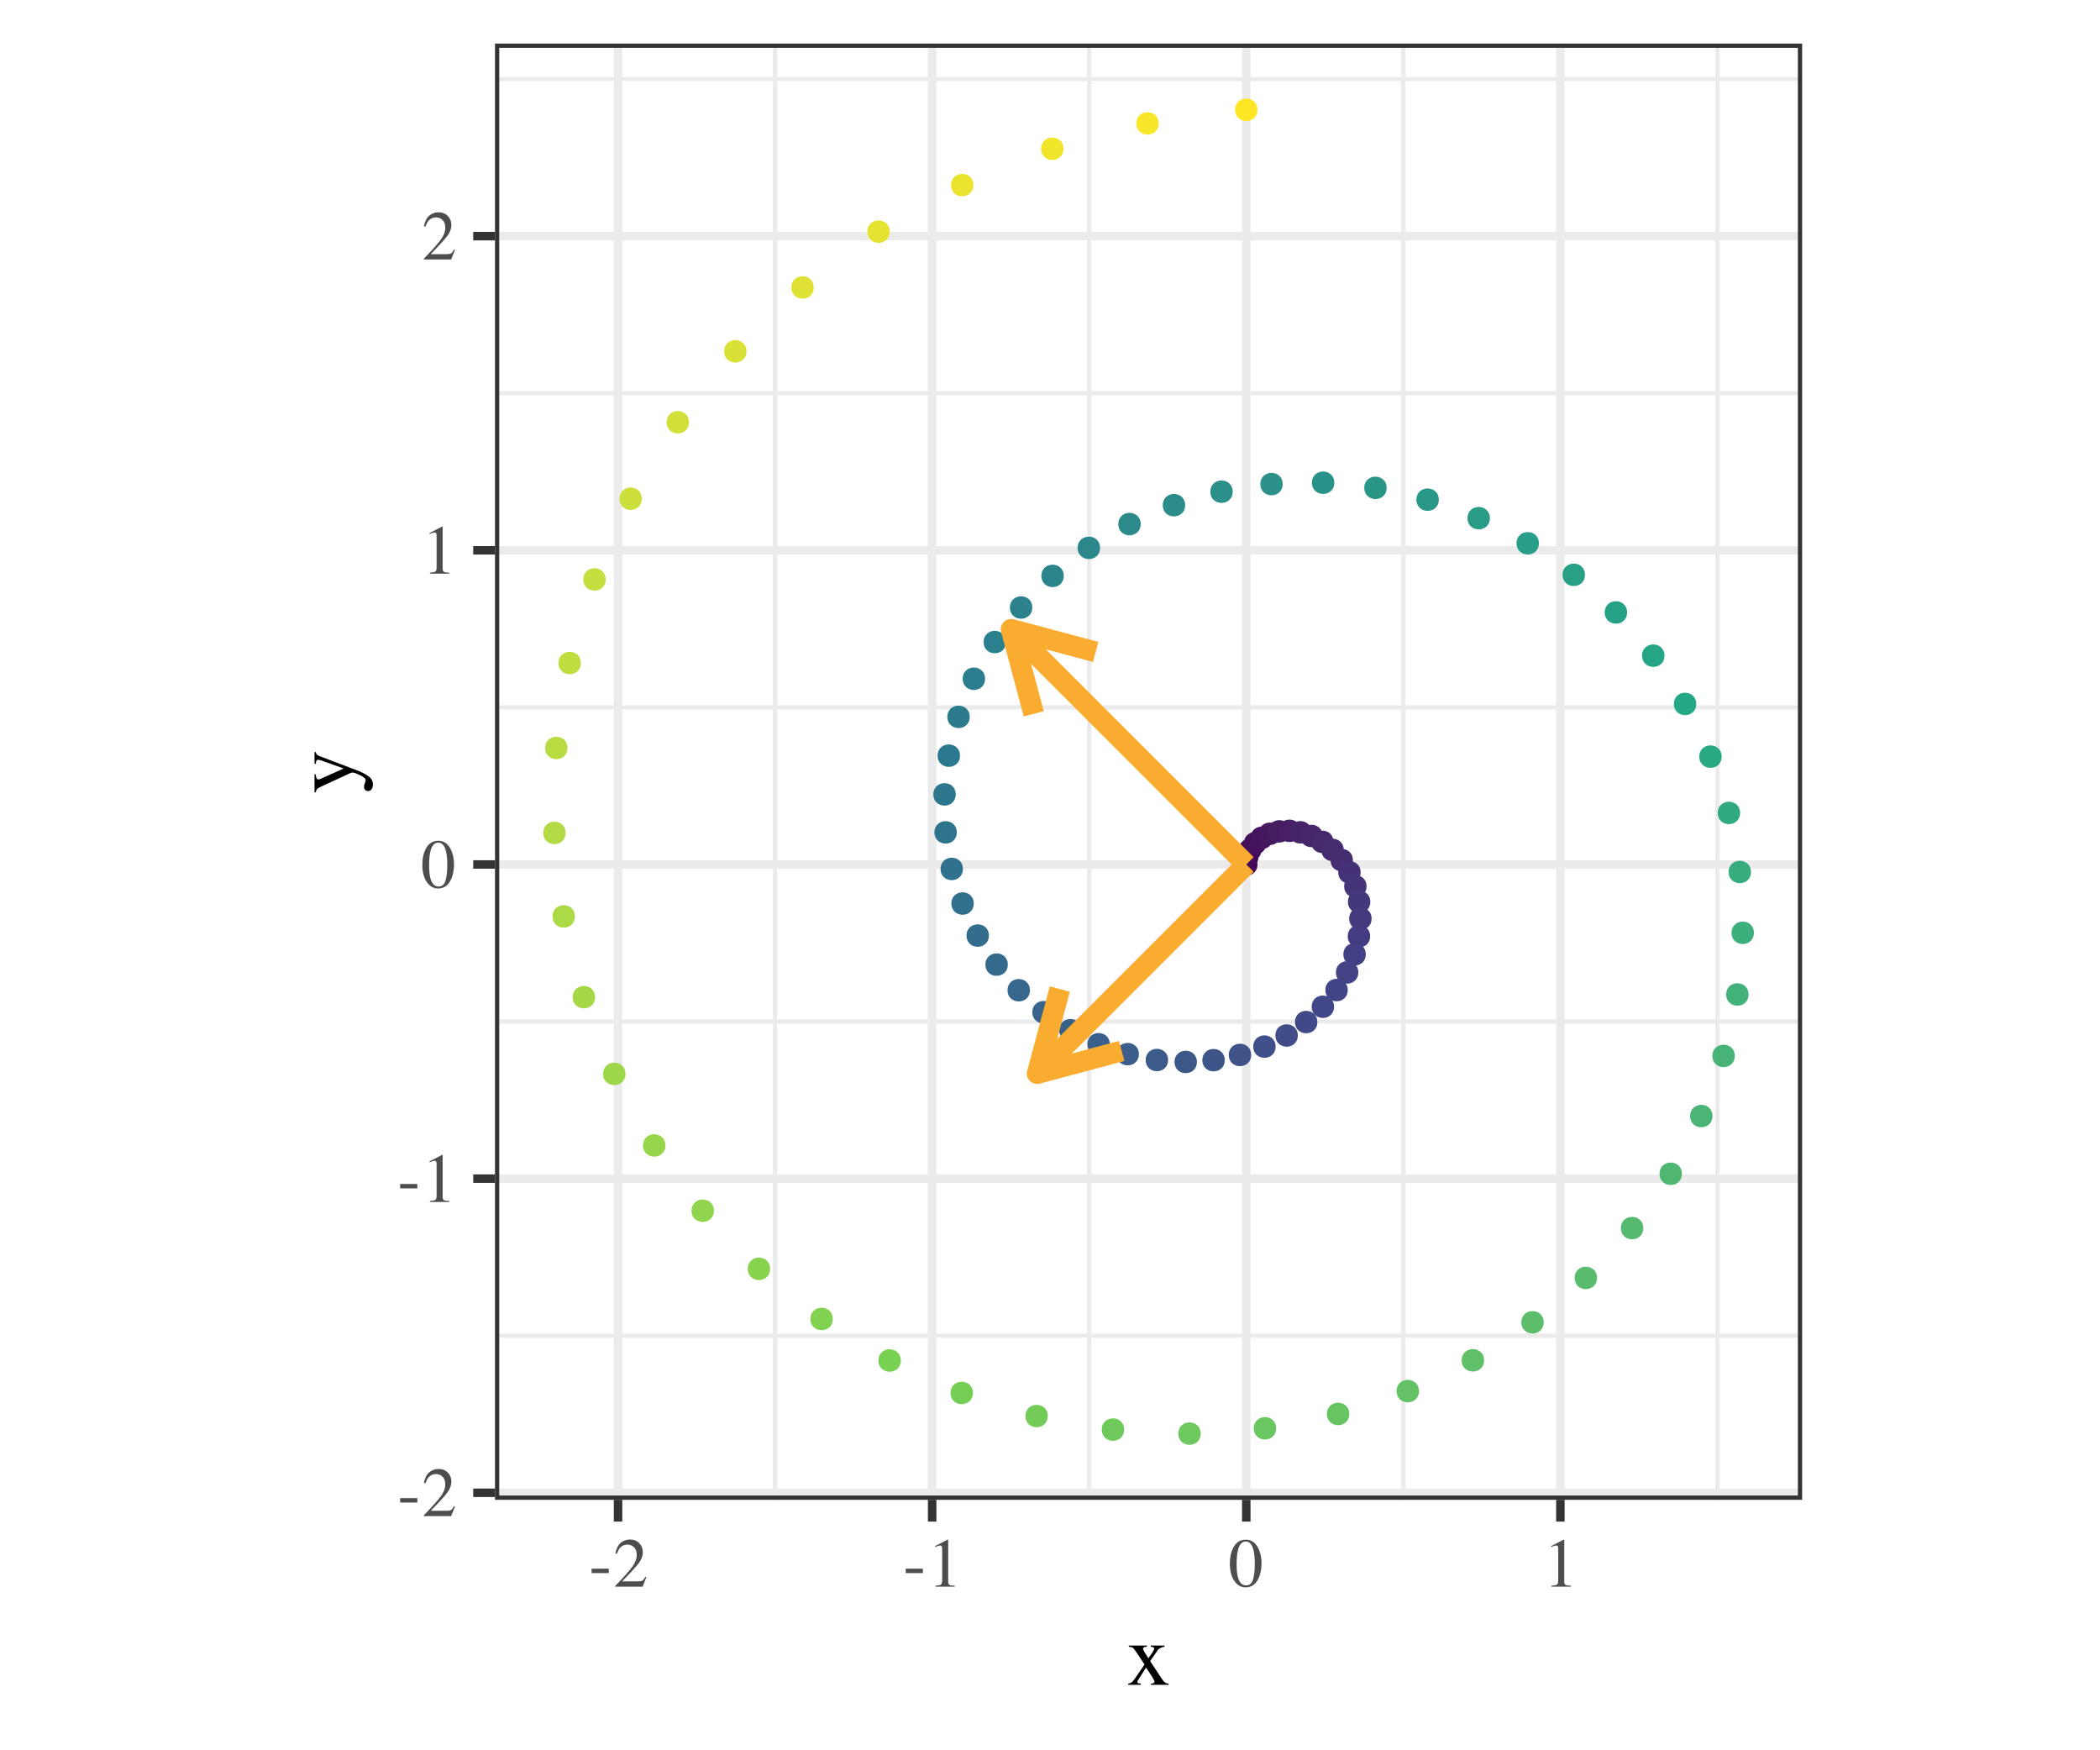 <?xml version="1.0" encoding="UTF-8"?>
<svg xmlns="http://www.w3.org/2000/svg" xmlns:xlink="http://www.w3.org/1999/xlink" width="432pt" height="360pt" viewBox="0 0 432 360" version="1.1">
<defs>
<g>
<symbol overflow="visible" id="glyph0-0">
<path style="stroke:none;" d="M 0.234 0 L 0.234 -9.531 L 10.062 -9.531 L 10.062 0 Z M 8.766 -1.297 L 8.766 -8.234 L 1.531 -8.234 L 1.531 -1.297 Z M 8.766 -1.297 "/>
</symbol>
<symbol overflow="visible" id="glyph0-1">
<path style="stroke:none;" d="M 0.562 -3.703 L 4.094 -3.703 L 4.094 -2.797 L 0.562 -2.797 Z M 0.562 -3.703 "/>
</symbol>
<symbol overflow="visible" id="glyph0-2">
<path style="stroke:none;" d="M 0.422 -0.156 C 2.141 -1.938 3.305 -3.242 3.922 -4.078 C 4.535 -4.922 4.844 -5.738 4.844 -6.531 C 4.844 -7.219 4.656 -7.742 4.281 -8.109 C 3.906 -8.473 3.457 -8.656 2.938 -8.656 C 2.301 -8.656 1.781 -8.422 1.375 -7.953 C 1.156 -7.691 0.945 -7.297 0.75 -6.766 L 0.438 -6.828 C 0.676 -7.91 1.07 -8.66 1.625 -9.078 C 2.188 -9.492 2.789 -9.703 3.438 -9.703 C 4.227 -9.703 4.867 -9.453 5.359 -8.953 C 5.848 -8.453 6.094 -7.844 6.094 -7.125 C 6.094 -6.352 5.828 -5.609 5.297 -4.891 C 4.773 -4.18 3.625 -2.914 1.844 -1.094 L 5.078 -1.094 C 5.523 -1.094 5.836 -1.145 6.016 -1.25 C 6.203 -1.363 6.41 -1.629 6.641 -2.047 L 6.828 -1.969 L 6.047 0 L 0.422 0 Z M 0.422 -0.156 "/>
</symbol>
<symbol overflow="visible" id="glyph0-3">
<path style="stroke:none;" d="M 4.266 -9.672 C 4.285 -9.641 4.297 -9.617 4.297 -9.609 C 4.297 -9.598 4.297 -9.57 4.297 -9.531 L 4.297 -1.062 C 4.297 -0.695 4.391 -0.461 4.578 -0.359 C 4.773 -0.266 5.133 -0.211 5.656 -0.203 L 5.656 0 L 1.688 0 L 1.688 -0.219 C 2.258 -0.238 2.629 -0.312 2.797 -0.438 C 2.973 -0.57 3.062 -0.848 3.062 -1.266 L 3.062 -7.781 C 3.062 -8.008 3.031 -8.18 2.969 -8.297 C 2.914 -8.41 2.797 -8.469 2.609 -8.469 C 2.492 -8.469 2.336 -8.43 2.141 -8.359 C 1.941 -8.297 1.758 -8.227 1.594 -8.156 L 1.594 -8.344 L 4.172 -9.672 Z M 4.266 -9.672 "/>
</symbol>
<symbol overflow="visible" id="glyph0-4">
<path style="stroke:none;" d="M 3.453 -0.266 C 4.141 -0.266 4.609 -0.641 4.859 -1.391 C 5.117 -2.148 5.25 -3.242 5.25 -4.672 C 5.25 -5.805 5.172 -6.719 5.016 -7.406 C 4.734 -8.664 4.191 -9.297 3.391 -9.297 C 2.586 -9.297 2.039 -8.645 1.75 -7.344 C 1.594 -6.645 1.516 -5.727 1.516 -4.594 C 1.516 -3.531 1.598 -2.68 1.766 -2.047 C 2.055 -0.859 2.617 -0.266 3.453 -0.266 Z M 3.422 -9.672 C 4.504 -9.672 5.344 -9.109 5.938 -7.984 C 6.406 -7.066 6.641 -6.016 6.641 -4.828 C 6.641 -3.898 6.5 -3.02 6.219 -2.188 C 5.664 -0.633 4.711 0.141 3.359 0.141 C 2.441 0.141 1.68 -0.281 1.078 -1.125 C 0.441 -2.02 0.125 -3.238 0.125 -4.781 C 0.125 -5.988 0.336 -7.031 0.766 -7.906 C 1.336 -9.082 2.223 -9.672 3.422 -9.672 Z M 3.422 -9.672 "/>
</symbol>
<symbol overflow="visible" id="glyph1-0">
<path style="stroke:none;" d="M 0.297 0 L 0.297 -11.906 L 12.578 -11.906 L 12.578 0 Z M 10.953 -1.625 L 10.953 -10.297 L 1.906 -10.297 L 1.906 -1.625 Z M 10.953 -1.625 "/>
</symbol>
<symbol overflow="visible" id="glyph1-1">
<path style="stroke:none;" d="M 4.172 -8.078 L 4.172 -7.828 C 3.941 -7.828 3.75 -7.797 3.594 -7.734 C 3.438 -7.68 3.359 -7.566 3.359 -7.391 C 3.359 -7.273 3.516 -6.961 3.828 -6.453 C 3.992 -6.18 4.203 -5.848 4.453 -5.453 C 4.797 -5.93 5.055 -6.305 5.234 -6.578 C 5.516 -7.004 5.656 -7.285 5.656 -7.422 C 5.656 -7.566 5.594 -7.664 5.469 -7.719 C 5.352 -7.781 5.18 -7.816 4.953 -7.828 L 4.953 -8.078 L 7.781 -8.078 L 7.781 -7.828 C 7.488 -7.805 7.211 -7.727 6.953 -7.594 C 6.691 -7.457 6.484 -7.273 6.328 -7.047 L 4.828 -4.875 L 7.141 -1.359 C 7.441 -0.898 7.695 -0.602 7.906 -0.469 C 8.113 -0.332 8.352 -0.258 8.625 -0.25 L 8.625 0 L 5 0 L 5 -0.25 L 5.25 -0.266 C 5.383 -0.273 5.492 -0.316 5.578 -0.391 C 5.672 -0.461 5.719 -0.551 5.719 -0.656 C 5.719 -0.758 5.609 -1.004 5.391 -1.391 C 5.285 -1.578 5.125 -1.832 4.906 -2.156 C 4.812 -2.312 4.664 -2.531 4.469 -2.812 C 4.27 -3.094 4.102 -3.332 3.969 -3.531 L 2.562 -1.328 C 2.383 -1.066 2.273 -0.891 2.234 -0.797 C 2.203 -0.711 2.188 -0.641 2.188 -0.578 C 2.188 -0.461 2.227 -0.391 2.312 -0.359 C 2.406 -0.328 2.602 -0.289 2.906 -0.25 L 2.906 0 L 0.312 0 L 0.312 -0.25 C 0.625 -0.312 0.852 -0.391 1 -0.484 C 1.156 -0.586 1.363 -0.82 1.625 -1.188 L 3.672 -4.172 L 1.984 -6.719 C 1.641 -7.227 1.398 -7.531 1.266 -7.625 C 1.141 -7.719 0.863 -7.785 0.438 -7.828 L 0.438 -8.078 Z M 4.172 -8.078 "/>
</symbol>
<symbol overflow="visible" id="glyph2-0">
<path style="stroke:none;" d="M 0 -0.297 L -11.906 -0.297 L -11.906 -12.578 L 0 -12.578 Z M -1.625 -10.953 L -10.297 -10.953 L -10.297 -1.906 L -1.625 -1.906 Z M -1.625 -10.953 "/>
</symbol>
<symbol overflow="visible" id="glyph2-1">
<path style="stroke:none;" d="M -8.078 -0.25 L -8.078 -3.953 L -7.812 -3.953 C -7.801 -3.66 -7.77 -3.445 -7.719 -3.312 C -7.645 -3.039 -7.5 -2.906 -7.281 -2.906 C -7.195 -2.906 -7.113 -2.914 -7.031 -2.938 C -6.945 -2.969 -6.816 -3.023 -6.641 -3.109 L -2.078 -5.156 L -6.688 -6.812 C -6.727 -6.832 -6.832 -6.859 -7 -6.891 C -7.164 -6.93 -7.273 -6.953 -7.328 -6.953 C -7.484 -6.953 -7.594 -6.898 -7.656 -6.797 C -7.727 -6.691 -7.77 -6.555 -7.781 -6.391 L -7.812 -6.125 L -8.078 -6.125 L -8.078 -8.531 L -7.812 -8.531 C -7.781 -8.289 -7.695 -8.109 -7.562 -7.984 C -7.426 -7.867 -7.238 -7.77 -7 -7.688 L 0.328 -4.906 C 1.598 -4.426 2.516 -3.969 3.078 -3.531 C 3.648 -3.094 3.938 -2.535 3.938 -1.859 C 3.938 -1.535 3.852 -1.227 3.688 -0.938 C 3.531 -0.656 3.27 -0.516 2.906 -0.516 C 2.676 -0.516 2.484 -0.598 2.328 -0.766 C 2.18 -0.941 2.109 -1.16 2.109 -1.422 C 2.109 -1.578 2.16 -1.805 2.266 -2.109 C 2.379 -2.41 2.438 -2.625 2.438 -2.75 C 2.438 -3.082 2.055 -3.426 1.297 -3.781 C 0.535 -4.145 0.023 -4.328 -0.234 -4.328 C -0.285 -4.328 -0.348 -4.316 -0.422 -4.297 C -0.492 -4.285 -0.562 -4.27 -0.625 -4.25 L -6.703 -1.438 C -7.141 -1.238 -7.426 -1.062 -7.562 -0.906 C -7.695 -0.758 -7.785 -0.539 -7.828 -0.25 Z M -8.25 -4.438 Z M -8.25 -4.438 "/>
</symbol>
</g>
<clipPath id="clip1">
  <path d="M 52.309 0 L 379.688 0 L 379.688 360 L 52.309 360 Z M 52.309 0 "/>
</clipPath>
<clipPath id="clip2">
  <path d="M 101.828 8.965 L 370.723 8.965 L 370.723 308.48 L 101.828 308.48 Z M 101.828 8.965 "/>
</clipPath>
<clipPath id="clip3">
  <path d="M 101.828 274 L 370.723 274 L 370.723 276 L 101.828 276 Z M 101.828 274 "/>
</clipPath>
<clipPath id="clip4">
  <path d="M 101.828 209 L 370.723 209 L 370.723 211 L 101.828 211 Z M 101.828 209 "/>
</clipPath>
<clipPath id="clip5">
  <path d="M 101.828 145 L 370.723 145 L 370.723 146 L 101.828 146 Z M 101.828 145 "/>
</clipPath>
<clipPath id="clip6">
  <path d="M 101.828 80 L 370.723 80 L 370.723 82 L 101.828 82 Z M 101.828 80 "/>
</clipPath>
<clipPath id="clip7">
  <path d="M 101.828 15 L 370.723 15 L 370.723 17 L 101.828 17 Z M 101.828 15 "/>
</clipPath>
<clipPath id="clip8">
  <path d="M 159 8.965 L 160 8.965 L 160 308.48 L 159 308.48 Z M 159 8.965 "/>
</clipPath>
<clipPath id="clip9">
  <path d="M 223 8.965 L 225 8.965 L 225 308.48 L 223 308.48 Z M 223 8.965 "/>
</clipPath>
<clipPath id="clip10">
  <path d="M 288 8.965 L 290 8.965 L 290 308.48 L 288 308.48 Z M 288 8.965 "/>
</clipPath>
<clipPath id="clip11">
  <path d="M 352 8.965 L 354 8.965 L 354 308.48 L 352 308.48 Z M 352 8.965 "/>
</clipPath>
<clipPath id="clip12">
  <path d="M 101.828 306 L 370.723 306 L 370.723 308 L 101.828 308 Z M 101.828 306 "/>
</clipPath>
<clipPath id="clip13">
  <path d="M 101.828 241 L 370.723 241 L 370.723 244 L 101.828 244 Z M 101.828 241 "/>
</clipPath>
<clipPath id="clip14">
  <path d="M 101.828 176 L 370.723 176 L 370.723 179 L 101.828 179 Z M 101.828 176 "/>
</clipPath>
<clipPath id="clip15">
  <path d="M 101.828 112 L 370.723 112 L 370.723 115 L 101.828 115 Z M 101.828 112 "/>
</clipPath>
<clipPath id="clip16">
  <path d="M 101.828 47 L 370.723 47 L 370.723 50 L 101.828 50 Z M 101.828 47 "/>
</clipPath>
<clipPath id="clip17">
  <path d="M 126 8.965 L 129 8.965 L 129 308.48 L 126 308.48 Z M 126 8.965 "/>
</clipPath>
<clipPath id="clip18">
  <path d="M 190 8.965 L 193 8.965 L 193 308.48 L 190 308.48 Z M 190 8.965 "/>
</clipPath>
<clipPath id="clip19">
  <path d="M 255 8.965 L 258 8.965 L 258 308.48 L 255 308.48 Z M 255 8.965 "/>
</clipPath>
<clipPath id="clip20">
  <path d="M 320 8.965 L 322 8.965 L 322 308.48 L 320 308.48 Z M 320 8.965 "/>
</clipPath>
<clipPath id="clip21">
  <path d="M 101.828 8.965 L 370.723 8.965 L 370.723 308.48 L 101.828 308.48 Z M 101.828 8.965 "/>
</clipPath>
</defs>
<g id="surface284">
<rect x="0" y="0" width="432" height="360" style="fill:rgb(100%,100%,100%);fill-opacity:1;stroke:none;"/>
<g clip-path="url(#clip1)" clip-rule="nonzero">
<path style="fill-rule:nonzero;fill:rgb(100%,100%,100%);fill-opacity:1;stroke-width:1.746;stroke-linecap:round;stroke-linejoin:round;stroke:rgb(100%,100%,100%);stroke-opacity:1;stroke-miterlimit:10;" d="M 52.309 360 L 379.688 360 L 379.688 0 L 52.309 0 Z M 52.309 360 "/>
</g>
<g clip-path="url(#clip2)" clip-rule="nonzero">
<path style=" stroke:none;fill-rule:nonzero;fill:rgb(100%,100%,100%);fill-opacity:1;" d="M 101.828 308.48 L 370.723 308.48 L 370.723 8.965 L 101.828 8.965 Z M 101.828 308.48 "/>
</g>
<g clip-path="url(#clip3)" clip-rule="nonzero">
<path style="fill:none;stroke-width:0.873;stroke-linecap:butt;stroke-linejoin:round;stroke:rgb(92.157%,92.157%,92.157%);stroke-opacity:1;stroke-miterlimit:10;" d="M 101.828 274.73 L 370.723 274.73 "/>
</g>
<g clip-path="url(#clip4)" clip-rule="nonzero">
<path style="fill:none;stroke-width:0.873;stroke-linecap:butt;stroke-linejoin:round;stroke:rgb(92.157%,92.157%,92.157%);stroke-opacity:1;stroke-miterlimit:10;" d="M 101.828 210.113 L 370.723 210.113 "/>
</g>
<g clip-path="url(#clip5)" clip-rule="nonzero">
<path style="fill:none;stroke-width:0.873;stroke-linecap:butt;stroke-linejoin:round;stroke:rgb(92.157%,92.157%,92.157%);stroke-opacity:1;stroke-miterlimit:10;" d="M 101.828 145.496 L 370.723 145.496 "/>
</g>
<g clip-path="url(#clip6)" clip-rule="nonzero">
<path style="fill:none;stroke-width:0.873;stroke-linecap:butt;stroke-linejoin:round;stroke:rgb(92.157%,92.157%,92.157%);stroke-opacity:1;stroke-miterlimit:10;" d="M 101.828 80.879 L 370.723 80.879 "/>
</g>
<g clip-path="url(#clip7)" clip-rule="nonzero">
<path style="fill:none;stroke-width:0.873;stroke-linecap:butt;stroke-linejoin:round;stroke:rgb(92.157%,92.157%,92.157%);stroke-opacity:1;stroke-miterlimit:10;" d="M 101.828 16.262 L 370.723 16.262 "/>
</g>
<g clip-path="url(#clip8)" clip-rule="nonzero">
<path style="fill:none;stroke-width:0.873;stroke-linecap:butt;stroke-linejoin:round;stroke:rgb(92.157%,92.157%,92.157%);stroke-opacity:1;stroke-miterlimit:10;" d="M 159.449 308.48 L 159.449 8.965 "/>
</g>
<g clip-path="url(#clip9)" clip-rule="nonzero">
<path style="fill:none;stroke-width:0.873;stroke-linecap:butt;stroke-linejoin:round;stroke:rgb(92.157%,92.157%,92.157%);stroke-opacity:1;stroke-miterlimit:10;" d="M 224.066 308.48 L 224.066 8.965 "/>
</g>
<g clip-path="url(#clip10)" clip-rule="nonzero">
<path style="fill:none;stroke-width:0.873;stroke-linecap:butt;stroke-linejoin:round;stroke:rgb(92.157%,92.157%,92.157%);stroke-opacity:1;stroke-miterlimit:10;" d="M 288.684 308.48 L 288.684 8.965 "/>
</g>
<g clip-path="url(#clip11)" clip-rule="nonzero">
<path style="fill:none;stroke-width:0.873;stroke-linecap:butt;stroke-linejoin:round;stroke:rgb(92.157%,92.157%,92.157%);stroke-opacity:1;stroke-miterlimit:10;" d="M 353.301 308.48 L 353.301 8.965 "/>
</g>
<g clip-path="url(#clip12)" clip-rule="nonzero">
<path style="fill:none;stroke-width:1.746;stroke-linecap:butt;stroke-linejoin:round;stroke:rgb(92.157%,92.157%,92.157%);stroke-opacity:1;stroke-miterlimit:10;" d="M 101.828 307.039 L 370.723 307.039 "/>
</g>
<g clip-path="url(#clip13)" clip-rule="nonzero">
<path style="fill:none;stroke-width:1.746;stroke-linecap:butt;stroke-linejoin:round;stroke:rgb(92.157%,92.157%,92.157%);stroke-opacity:1;stroke-miterlimit:10;" d="M 101.828 242.422 L 370.723 242.422 "/>
</g>
<g clip-path="url(#clip14)" clip-rule="nonzero">
<path style="fill:none;stroke-width:1.746;stroke-linecap:butt;stroke-linejoin:round;stroke:rgb(92.157%,92.157%,92.157%);stroke-opacity:1;stroke-miterlimit:10;" d="M 101.828 177.805 L 370.723 177.805 "/>
</g>
<g clip-path="url(#clip15)" clip-rule="nonzero">
<path style="fill:none;stroke-width:1.746;stroke-linecap:butt;stroke-linejoin:round;stroke:rgb(92.157%,92.157%,92.157%);stroke-opacity:1;stroke-miterlimit:10;" d="M 101.828 113.188 L 370.723 113.188 "/>
</g>
<g clip-path="url(#clip16)" clip-rule="nonzero">
<path style="fill:none;stroke-width:1.746;stroke-linecap:butt;stroke-linejoin:round;stroke:rgb(92.157%,92.157%,92.157%);stroke-opacity:1;stroke-miterlimit:10;" d="M 101.828 48.57 L 370.723 48.57 "/>
</g>
<g clip-path="url(#clip17)" clip-rule="nonzero">
<path style="fill:none;stroke-width:1.746;stroke-linecap:butt;stroke-linejoin:round;stroke:rgb(92.157%,92.157%,92.157%);stroke-opacity:1;stroke-miterlimit:10;" d="M 127.141 308.48 L 127.141 8.965 "/>
</g>
<g clip-path="url(#clip18)" clip-rule="nonzero">
<path style="fill:none;stroke-width:1.746;stroke-linecap:butt;stroke-linejoin:round;stroke:rgb(92.157%,92.157%,92.157%);stroke-opacity:1;stroke-miterlimit:10;" d="M 191.758 308.48 L 191.758 8.965 "/>
</g>
<g clip-path="url(#clip19)" clip-rule="nonzero">
<path style="fill:none;stroke-width:1.746;stroke-linecap:butt;stroke-linejoin:round;stroke:rgb(92.157%,92.157%,92.157%);stroke-opacity:1;stroke-miterlimit:10;" d="M 256.375 308.48 L 256.375 8.965 "/>
</g>
<g clip-path="url(#clip20)" clip-rule="nonzero">
<path style="fill:none;stroke-width:1.746;stroke-linecap:butt;stroke-linejoin:round;stroke:rgb(92.157%,92.157%,92.157%);stroke-opacity:1;stroke-miterlimit:10;" d="M 320.992 308.48 L 320.992 8.965 "/>
</g>
<path style="fill-rule:nonzero;fill:rgb(26.667%,0.392%,32.941%);fill-opacity:1;stroke-width:0.709;stroke-linecap:round;stroke-linejoin:round;stroke:rgb(26.667%,0.392%,32.941%);stroke-opacity:1;stroke-miterlimit:10;" d="M 258.328 177.805 C 258.328 180.41 254.418 180.41 254.418 177.805 C 254.418 175.199 258.328 175.199 258.328 177.805 "/>
<path style="fill-rule:nonzero;fill:rgb(26.667%,2.353%,33.725%);fill-opacity:1;stroke-width:0.709;stroke-linecap:round;stroke-linejoin:round;stroke:rgb(26.667%,2.353%,33.725%);stroke-opacity:1;stroke-miterlimit:10;" d="M 258.535 176.25 C 258.535 178.855 254.625 178.855 254.625 176.25 C 254.625 173.645 258.535 173.645 258.535 176.25 "/>
<path style="fill-rule:nonzero;fill:rgb(27.059%,4.314%,34.902%);fill-opacity:1;stroke-width:0.709;stroke-linecap:round;stroke-linejoin:round;stroke:rgb(27.059%,4.314%,34.902%);stroke-opacity:1;stroke-miterlimit:10;" d="M 259.152 174.77 C 259.152 177.375 255.242 177.375 255.242 174.77 C 255.242 172.164 259.152 172.164 259.152 174.77 "/>
<path style="fill-rule:nonzero;fill:rgb(27.059%,6.275%,35.686%);fill-opacity:1;stroke-width:0.709;stroke-linecap:round;stroke-linejoin:round;stroke:rgb(27.059%,6.275%,35.686%);stroke-opacity:1;stroke-miterlimit:10;" d="M 260.156 173.438 C 260.156 176.043 256.246 176.043 256.246 173.438 C 256.246 170.832 260.156 170.832 260.156 173.438 "/>
<path style="fill-rule:nonzero;fill:rgb(27.059%,7.843%,36.863%);fill-opacity:1;stroke-width:0.709;stroke-linecap:round;stroke-linejoin:round;stroke:rgb(27.059%,7.843%,36.863%);stroke-opacity:1;stroke-miterlimit:10;" d="M 261.512 172.324 C 261.512 174.93 257.605 174.93 257.605 172.324 C 257.605 169.719 261.512 169.719 261.512 172.324 "/>
<path style="fill-rule:nonzero;fill:rgb(27.059%,9.412%,37.647%);fill-opacity:1;stroke-width:0.709;stroke-linecap:round;stroke-linejoin:round;stroke:rgb(27.059%,9.412%,37.647%);stroke-opacity:1;stroke-miterlimit:10;" d="M 263.184 171.492 C 263.184 174.098 259.273 174.098 259.273 171.492 C 259.273 168.887 263.184 168.887 263.184 171.492 "/>
<path style="fill-rule:nonzero;fill:rgb(27.451%,10.98%,38.824%);fill-opacity:1;stroke-width:0.709;stroke-linecap:round;stroke-linejoin:round;stroke:rgb(27.451%,10.98%,38.824%);stroke-opacity:1;stroke-miterlimit:10;" d="M 265.109 170.996 C 265.109 173.602 261.199 173.602 261.199 170.996 C 261.199 168.391 265.109 168.391 265.109 170.996 "/>
<path style="fill-rule:nonzero;fill:rgb(27.451%,12.157%,40%);fill-opacity:1;stroke-width:0.709;stroke-linecap:round;stroke-linejoin:round;stroke:rgb(27.451%,12.157%,40%);stroke-opacity:1;stroke-miterlimit:10;" d="M 267.227 170.883 C 267.227 173.492 263.316 173.492 263.316 170.883 C 263.316 168.277 267.227 168.277 267.227 170.883 "/>
<path style="fill-rule:nonzero;fill:rgb(27.451%,13.333%,40.784%);fill-opacity:1;stroke-width:0.709;stroke-linecap:round;stroke-linejoin:round;stroke:rgb(27.451%,13.333%,40.784%);stroke-opacity:1;stroke-miterlimit:10;" d="M 269.461 171.191 C 269.461 173.797 265.551 173.797 265.551 171.191 C 265.551 168.586 269.461 168.586 269.461 171.191 "/>
<path style="fill-rule:nonzero;fill:rgb(27.451%,14.51%,41.961%);fill-opacity:1;stroke-width:0.709;stroke-linecap:round;stroke-linejoin:round;stroke:rgb(27.451%,14.51%,41.961%);stroke-opacity:1;stroke-miterlimit:10;" d="M 271.734 171.941 C 271.734 174.551 267.828 174.551 267.828 171.941 C 267.828 169.336 271.734 169.336 271.734 171.941 "/>
<path style="fill-rule:nonzero;fill:rgb(27.451%,15.686%,42.745%);fill-opacity:1;stroke-width:0.709;stroke-linecap:round;stroke-linejoin:round;stroke:rgb(27.451%,15.686%,42.745%);stroke-opacity:1;stroke-miterlimit:10;" d="M 273.969 173.148 C 273.969 175.754 270.059 175.754 270.059 173.148 C 270.059 170.543 273.969 170.543 273.969 173.148 "/>
<path style="fill-rule:nonzero;fill:rgb(27.059%,16.863%,43.922%);fill-opacity:1;stroke-width:0.709;stroke-linecap:round;stroke-linejoin:round;stroke:rgb(27.059%,16.863%,43.922%);stroke-opacity:1;stroke-miterlimit:10;" d="M 276.07 174.809 C 276.07 177.418 272.16 177.418 272.16 174.809 C 272.16 172.203 276.07 172.203 276.07 174.809 "/>
<path style="fill-rule:nonzero;fill:rgb(27.059%,18.039%,44.706%);fill-opacity:1;stroke-width:0.709;stroke-linecap:round;stroke-linejoin:round;stroke:rgb(27.059%,18.039%,44.706%);stroke-opacity:1;stroke-miterlimit:10;" d="M 277.961 176.91 C 277.961 179.516 274.051 179.516 274.051 176.91 C 274.051 174.305 277.961 174.305 277.961 176.91 "/>
<path style="fill-rule:nonzero;fill:rgb(27.059%,19.216%,45.882%);fill-opacity:1;stroke-width:0.709;stroke-linecap:round;stroke-linejoin:round;stroke:rgb(27.059%,19.216%,45.882%);stroke-opacity:1;stroke-miterlimit:10;" d="M 279.551 179.422 C 279.551 182.027 275.645 182.027 275.645 179.422 C 275.645 176.812 279.551 176.812 279.551 179.422 "/>
<path style="fill-rule:nonzero;fill:rgb(27.059%,20.392%,47.059%);fill-opacity:1;stroke-width:0.709;stroke-linecap:round;stroke-linejoin:round;stroke:rgb(27.059%,20.392%,47.059%);stroke-opacity:1;stroke-miterlimit:10;" d="M 280.77 182.301 C 280.77 184.906 276.863 184.906 276.863 182.301 C 276.863 179.695 280.77 179.695 280.77 182.301 "/>
<path style="fill-rule:nonzero;fill:rgb(26.667%,21.569%,47.843%);fill-opacity:1;stroke-width:0.709;stroke-linecap:round;stroke-linejoin:round;stroke:rgb(26.667%,21.569%,47.843%);stroke-opacity:1;stroke-miterlimit:10;" d="M 281.543 185.496 C 281.543 188.102 277.633 188.102 277.633 185.496 C 277.633 182.891 281.543 182.891 281.543 185.496 "/>
<path style="fill-rule:nonzero;fill:rgb(26.667%,22.745%,49.02%);fill-opacity:1;stroke-width:0.709;stroke-linecap:round;stroke-linejoin:round;stroke:rgb(26.667%,22.745%,49.02%);stroke-opacity:1;stroke-miterlimit:10;" d="M 281.809 188.945 C 281.809 191.551 277.898 191.551 277.898 188.945 C 277.898 186.34 281.809 186.34 281.809 188.945 "/>
<path style="fill-rule:nonzero;fill:rgb(26.275%,23.529%,50.196%);fill-opacity:1;stroke-width:0.709;stroke-linecap:round;stroke-linejoin:round;stroke:rgb(26.275%,23.529%,50.196%);stroke-opacity:1;stroke-miterlimit:10;" d="M 281.508 192.57 C 281.508 195.176 277.598 195.176 277.598 192.57 C 277.598 189.965 281.508 189.965 281.508 192.57 "/>
<path style="fill-rule:nonzero;fill:rgb(25.882%,24.706%,50.98%);fill-opacity:1;stroke-width:0.709;stroke-linecap:round;stroke-linejoin:round;stroke:rgb(25.882%,24.706%,50.98%);stroke-opacity:1;stroke-miterlimit:10;" d="M 280.609 196.285 C 280.609 198.895 276.699 198.895 276.699 196.285 C 276.699 193.68 280.609 193.68 280.609 196.285 "/>
<path style="fill-rule:nonzero;fill:rgb(25.882%,25.882%,52.157%);fill-opacity:1;stroke-width:0.709;stroke-linecap:round;stroke-linejoin:round;stroke:rgb(25.882%,25.882%,52.157%);stroke-opacity:1;stroke-miterlimit:10;" d="M 279.078 200.008 C 279.078 202.613 275.168 202.613 275.168 200.008 C 275.168 197.398 279.078 197.398 279.078 200.008 "/>
<path style="fill-rule:nonzero;fill:rgb(25.49%,27.059%,52.941%);fill-opacity:1;stroke-width:0.709;stroke-linecap:round;stroke-linejoin:round;stroke:rgb(25.49%,27.059%,52.941%);stroke-opacity:1;stroke-miterlimit:10;" d="M 276.902 203.633 C 276.902 206.242 272.992 206.242 272.992 203.633 C 272.992 201.027 276.902 201.027 276.902 203.633 "/>
<path style="fill-rule:nonzero;fill:rgb(25.49%,27.843%,52.941%);fill-opacity:1;stroke-width:0.709;stroke-linecap:round;stroke-linejoin:round;stroke:rgb(25.49%,27.843%,52.941%);stroke-opacity:1;stroke-miterlimit:10;" d="M 274.09 207.07 C 274.09 209.676 270.18 209.676 270.18 207.07 C 270.18 204.465 274.09 204.465 274.09 207.07 "/>
<path style="fill-rule:nonzero;fill:rgb(25.098%,29.02%,53.333%);fill-opacity:1;stroke-width:0.709;stroke-linecap:round;stroke-linejoin:round;stroke:rgb(25.098%,29.02%,53.333%);stroke-opacity:1;stroke-miterlimit:10;" d="M 270.652 210.219 C 270.652 212.824 266.742 212.824 266.742 210.219 C 266.742 207.613 270.652 207.613 270.652 210.219 "/>
<path style="fill-rule:nonzero;fill:rgb(25.098%,30.196%,53.333%);fill-opacity:1;stroke-width:0.709;stroke-linecap:round;stroke-linejoin:round;stroke:rgb(25.098%,30.196%,53.333%);stroke-opacity:1;stroke-miterlimit:10;" d="M 266.629 212.98 C 266.629 215.586 262.719 215.586 262.719 212.98 C 262.719 210.375 266.629 210.375 266.629 212.98 "/>
<path style="fill-rule:nonzero;fill:rgb(24.706%,30.98%,53.725%);fill-opacity:1;stroke-width:0.709;stroke-linecap:round;stroke-linejoin:round;stroke:rgb(24.706%,30.98%,53.725%);stroke-opacity:1;stroke-miterlimit:10;" d="M 262.066 215.266 C 262.066 217.871 258.156 217.871 258.156 215.266 C 258.156 212.656 262.066 212.656 262.066 215.266 "/>
<path style="fill-rule:nonzero;fill:rgb(24.706%,32.157%,53.725%);fill-opacity:1;stroke-width:0.709;stroke-linecap:round;stroke-linejoin:round;stroke:rgb(24.706%,32.157%,53.725%);stroke-opacity:1;stroke-miterlimit:10;" d="M 257.031 216.984 C 257.031 219.59 253.121 219.59 253.121 216.984 C 253.121 214.375 257.031 214.375 257.031 216.984 "/>
<path style="fill-rule:nonzero;fill:rgb(24.314%,33.333%,53.725%);fill-opacity:1;stroke-width:0.709;stroke-linecap:round;stroke-linejoin:round;stroke:rgb(24.314%,33.333%,53.725%);stroke-opacity:1;stroke-miterlimit:10;" d="M 251.602 218.059 C 251.602 220.664 247.691 220.664 247.691 218.059 C 247.691 215.453 251.602 215.453 251.602 218.059 "/>
<path style="fill-rule:nonzero;fill:rgb(23.922%,34.118%,54.118%);fill-opacity:1;stroke-width:0.709;stroke-linecap:round;stroke-linejoin:round;stroke:rgb(23.922%,34.118%,54.118%);stroke-opacity:1;stroke-miterlimit:10;" d="M 245.871 218.426 C 245.871 221.031 241.961 221.031 241.961 218.426 C 241.961 215.816 245.871 215.816 245.871 218.426 "/>
<path style="fill-rule:nonzero;fill:rgb(23.529%,35.294%,54.118%);fill-opacity:1;stroke-width:0.709;stroke-linecap:round;stroke-linejoin:round;stroke:rgb(23.529%,35.294%,54.118%);stroke-opacity:1;stroke-miterlimit:10;" d="M 239.941 218.023 C 239.941 220.629 236.035 220.629 236.035 218.023 C 236.035 215.418 239.941 215.418 239.941 218.023 "/>
<path style="fill-rule:nonzero;fill:rgb(23.529%,36.471%,54.118%);fill-opacity:1;stroke-width:0.709;stroke-linecap:round;stroke-linejoin:round;stroke:rgb(23.529%,36.471%,54.118%);stroke-opacity:1;stroke-miterlimit:10;" d="M 233.934 216.816 C 233.934 219.422 230.023 219.422 230.023 216.816 C 230.023 214.211 233.934 214.211 233.934 216.816 "/>
<path style="fill-rule:nonzero;fill:rgb(23.137%,37.255%,54.51%);fill-opacity:1;stroke-width:0.709;stroke-linecap:round;stroke-linejoin:round;stroke:rgb(23.137%,37.255%,54.51%);stroke-opacity:1;stroke-miterlimit:10;" d="M 227.957 214.777 C 227.957 217.387 224.047 217.387 224.047 214.777 C 224.047 212.172 227.957 212.172 227.957 214.777 "/>
<path style="fill-rule:nonzero;fill:rgb(22.353%,38.431%,54.51%);fill-opacity:1;stroke-width:0.709;stroke-linecap:round;stroke-linejoin:round;stroke:rgb(22.353%,38.431%,54.51%);stroke-opacity:1;stroke-miterlimit:10;" d="M 222.145 211.902 C 222.145 214.508 218.234 214.508 218.234 211.902 C 218.234 209.293 222.145 209.293 222.145 211.902 "/>
<path style="fill-rule:nonzero;fill:rgb(21.961%,39.216%,54.51%);fill-opacity:1;stroke-width:0.709;stroke-linecap:round;stroke-linejoin:round;stroke:rgb(21.961%,39.216%,54.51%);stroke-opacity:1;stroke-miterlimit:10;" d="M 216.625 208.191 C 216.625 210.797 212.715 210.797 212.715 208.191 C 212.715 205.582 216.625 205.582 216.625 208.191 "/>
<path style="fill-rule:nonzero;fill:rgb(21.569%,40.392%,54.902%);fill-opacity:1;stroke-width:0.709;stroke-linecap:round;stroke-linejoin:round;stroke:rgb(21.569%,40.392%,54.902%);stroke-opacity:1;stroke-miterlimit:10;" d="M 211.523 203.676 C 211.523 206.281 207.613 206.281 207.613 203.676 C 207.613 201.07 211.523 201.07 211.523 203.676 "/>
<path style="fill-rule:nonzero;fill:rgb(20.784%,41.569%,54.902%);fill-opacity:1;stroke-width:0.709;stroke-linecap:round;stroke-linejoin:round;stroke:rgb(20.784%,41.569%,54.902%);stroke-opacity:1;stroke-miterlimit:10;" d="M 206.969 198.402 C 206.969 201.008 203.059 201.008 203.059 198.402 C 203.059 195.793 206.969 195.793 206.969 198.402 "/>
<path style="fill-rule:nonzero;fill:rgb(20.392%,42.353%,55.294%);fill-opacity:1;stroke-width:0.709;stroke-linecap:round;stroke-linejoin:round;stroke:rgb(20.392%,42.353%,55.294%);stroke-opacity:1;stroke-miterlimit:10;" d="M 203.082 192.43 C 203.082 195.035 199.172 195.035 199.172 192.43 C 199.172 189.82 203.082 189.82 203.082 192.43 "/>
<path style="fill-rule:nonzero;fill:rgb(19.608%,43.529%,55.294%);fill-opacity:1;stroke-width:0.709;stroke-linecap:round;stroke-linejoin:round;stroke:rgb(19.608%,43.529%,55.294%);stroke-opacity:1;stroke-miterlimit:10;" d="M 199.969 185.836 C 199.969 188.445 196.059 188.445 196.059 185.836 C 196.059 183.23 199.969 183.23 199.969 185.836 "/>
<path style="fill-rule:nonzero;fill:rgb(18.824%,44.314%,55.294%);fill-opacity:1;stroke-width:0.709;stroke-linecap:round;stroke-linejoin:round;stroke:rgb(18.824%,44.314%,55.294%);stroke-opacity:1;stroke-miterlimit:10;" d="M 197.738 178.727 C 197.738 181.332 193.832 181.332 193.832 178.727 C 193.832 176.117 197.738 176.117 197.738 178.727 "/>
<path style="fill-rule:nonzero;fill:rgb(18.039%,45.49%,55.294%);fill-opacity:1;stroke-width:0.709;stroke-linecap:round;stroke-linejoin:round;stroke:rgb(18.039%,45.49%,55.294%);stroke-opacity:1;stroke-miterlimit:10;" d="M 196.477 171.199 C 196.477 173.809 192.566 173.809 192.566 171.199 C 192.566 168.594 196.477 168.594 196.477 171.199 "/>
<path style="fill-rule:nonzero;fill:rgb(17.255%,46.275%,55.686%);fill-opacity:1;stroke-width:0.709;stroke-linecap:round;stroke-linejoin:round;stroke:rgb(17.255%,46.275%,55.686%);stroke-opacity:1;stroke-miterlimit:10;" d="M 196.258 163.387 C 196.258 165.996 192.348 165.996 192.348 163.387 C 192.348 160.781 196.258 160.781 196.258 163.387 "/>
<path style="fill-rule:nonzero;fill:rgb(16.471%,47.451%,55.686%);fill-opacity:1;stroke-width:0.709;stroke-linecap:round;stroke-linejoin:round;stroke:rgb(16.471%,47.451%,55.686%);stroke-opacity:1;stroke-miterlimit:10;" d="M 197.133 155.422 C 197.133 158.027 193.223 158.027 193.223 155.422 C 193.223 152.816 197.133 152.816 197.133 155.422 "/>
<path style="fill-rule:nonzero;fill:rgb(16.863%,48.235%,55.294%);fill-opacity:1;stroke-width:0.709;stroke-linecap:round;stroke-linejoin:round;stroke:rgb(16.863%,48.235%,55.294%);stroke-opacity:1;stroke-miterlimit:10;" d="M 199.141 147.445 C 199.141 150.051 195.23 150.051 195.23 147.445 C 195.23 144.84 199.141 144.84 199.141 147.445 "/>
<path style="fill-rule:nonzero;fill:rgb(16.863%,49.412%,55.294%);fill-opacity:1;stroke-width:0.709;stroke-linecap:round;stroke-linejoin:round;stroke:rgb(16.863%,49.412%,55.294%);stroke-opacity:1;stroke-miterlimit:10;" d="M 202.297 139.605 C 202.297 142.215 198.387 142.215 198.387 139.605 C 198.387 137 202.297 137 202.297 139.605 "/>
<path style="fill-rule:nonzero;fill:rgb(16.863%,50.196%,55.294%);fill-opacity:1;stroke-width:0.709;stroke-linecap:round;stroke-linejoin:round;stroke:rgb(16.863%,50.196%,55.294%);stroke-opacity:1;stroke-miterlimit:10;" d="M 206.598 132.059 C 206.598 134.664 202.688 134.664 202.688 132.059 C 202.688 129.453 206.598 129.453 206.598 132.059 "/>
<path style="fill-rule:nonzero;fill:rgb(16.863%,50.98%,54.902%);fill-opacity:1;stroke-width:0.709;stroke-linecap:round;stroke-linejoin:round;stroke:rgb(16.863%,50.98%,54.902%);stroke-opacity:1;stroke-miterlimit:10;" d="M 212.008 124.957 C 212.008 127.562 208.098 127.562 208.098 124.957 C 208.098 122.352 212.008 122.352 212.008 124.957 "/>
<path style="fill-rule:nonzero;fill:rgb(17.255%,52.157%,54.902%);fill-opacity:1;stroke-width:0.709;stroke-linecap:round;stroke-linejoin:round;stroke:rgb(17.255%,52.157%,54.902%);stroke-opacity:1;stroke-miterlimit:10;" d="M 218.484 118.449 C 218.484 121.055 214.574 121.055 214.574 118.449 C 214.574 115.844 218.484 115.844 218.484 118.449 "/>
<path style="fill-rule:nonzero;fill:rgb(17.255%,52.941%,54.51%);fill-opacity:1;stroke-width:0.709;stroke-linecap:round;stroke-linejoin:round;stroke:rgb(17.255%,52.941%,54.51%);stroke-opacity:1;stroke-miterlimit:10;" d="M 225.949 112.684 C 225.949 115.289 222.039 115.289 222.039 112.684 C 222.039 110.074 225.949 110.074 225.949 112.684 "/>
<path style="fill-rule:nonzero;fill:rgb(17.255%,54.118%,54.51%);fill-opacity:1;stroke-width:0.709;stroke-linecap:round;stroke-linejoin:round;stroke:rgb(17.255%,54.118%,54.51%);stroke-opacity:1;stroke-miterlimit:10;" d="M 234.309 107.793 C 234.309 110.398 230.402 110.398 230.402 107.793 C 230.402 105.184 234.309 105.184 234.309 107.793 "/>
<path style="fill-rule:nonzero;fill:rgb(16.863%,54.902%,54.118%);fill-opacity:1;stroke-width:0.709;stroke-linecap:round;stroke-linejoin:round;stroke:rgb(16.863%,54.902%,54.118%);stroke-opacity:1;stroke-miterlimit:10;" d="M 243.453 103.906 C 243.453 106.512 239.543 106.512 239.543 103.906 C 239.543 101.297 243.453 101.297 243.453 103.906 "/>
<path style="fill-rule:nonzero;fill:rgb(16.863%,56.078%,54.118%);fill-opacity:1;stroke-width:0.709;stroke-linecap:round;stroke-linejoin:round;stroke:rgb(16.863%,56.078%,54.118%);stroke-opacity:1;stroke-miterlimit:10;" d="M 253.238 101.133 C 253.238 103.738 249.328 103.738 249.328 101.133 C 249.328 98.523 253.238 98.523 253.238 101.133 "/>
<path style="fill-rule:nonzero;fill:rgb(16.863%,56.863%,53.725%);fill-opacity:1;stroke-width:0.709;stroke-linecap:round;stroke-linejoin:round;stroke:rgb(16.863%,56.863%,53.725%);stroke-opacity:1;stroke-miterlimit:10;" d="M 263.523 99.566 C 263.523 102.172 259.613 102.172 259.613 99.566 C 259.613 96.961 263.523 96.961 263.523 99.566 "/>
<path style="fill-rule:nonzero;fill:rgb(16.471%,57.647%,53.725%);fill-opacity:1;stroke-width:0.709;stroke-linecap:round;stroke-linejoin:round;stroke:rgb(16.471%,57.647%,53.725%);stroke-opacity:1;stroke-miterlimit:10;" d="M 274.137 99.285 C 274.137 101.891 270.227 101.891 270.227 99.285 C 270.227 96.68 274.137 96.68 274.137 99.285 "/>
<path style="fill-rule:nonzero;fill:rgb(16.471%,58.824%,53.333%);fill-opacity:1;stroke-width:0.709;stroke-linecap:round;stroke-linejoin:round;stroke:rgb(16.471%,58.824%,53.333%);stroke-opacity:1;stroke-miterlimit:10;" d="M 284.902 100.344 C 284.902 102.949 280.992 102.949 280.992 100.344 C 280.992 97.738 284.902 97.738 284.902 100.344 "/>
<path style="fill-rule:nonzero;fill:rgb(16.078%,59.608%,53.333%);fill-opacity:1;stroke-width:0.709;stroke-linecap:round;stroke-linejoin:round;stroke:rgb(16.078%,59.608%,53.333%);stroke-opacity:1;stroke-miterlimit:10;" d="M 295.637 102.773 C 295.637 105.379 291.727 105.379 291.727 102.773 C 291.727 100.164 295.637 100.164 295.637 102.773 "/>
<path style="fill-rule:nonzero;fill:rgb(16.078%,60.784%,52.941%);fill-opacity:1;stroke-width:0.709;stroke-linecap:round;stroke-linejoin:round;stroke:rgb(16.078%,60.784%,52.941%);stroke-opacity:1;stroke-miterlimit:10;" d="M 306.141 106.578 C 306.141 109.184 302.23 109.184 302.23 106.578 C 302.23 103.973 306.141 103.973 306.141 106.578 "/>
<path style="fill-rule:nonzero;fill:rgb(15.686%,61.569%,52.941%);fill-opacity:1;stroke-width:0.709;stroke-linecap:round;stroke-linejoin:round;stroke:rgb(15.686%,61.569%,52.941%);stroke-opacity:1;stroke-miterlimit:10;" d="M 316.227 111.746 C 316.227 114.352 312.32 114.352 312.32 111.746 C 312.32 109.137 316.227 109.137 316.227 111.746 "/>
<path style="fill-rule:nonzero;fill:rgb(15.294%,62.745%,52.549%);fill-opacity:1;stroke-width:0.709;stroke-linecap:round;stroke-linejoin:round;stroke:rgb(15.294%,62.745%,52.549%);stroke-opacity:1;stroke-miterlimit:10;" d="M 325.699 118.23 C 325.699 120.836 321.793 120.836 321.793 118.23 C 321.793 115.621 325.699 115.621 325.699 118.23 "/>
<path style="fill-rule:nonzero;fill:rgb(14.51%,63.529%,52.157%);fill-opacity:1;stroke-width:0.709;stroke-linecap:round;stroke-linejoin:round;stroke:rgb(14.51%,63.529%,52.157%);stroke-opacity:1;stroke-miterlimit:10;" d="M 334.371 125.965 C 334.371 128.57 330.461 128.57 330.461 125.965 C 330.461 123.359 334.371 123.359 334.371 125.965 "/>
<path style="fill-rule:nonzero;fill:rgb(14.118%,64.706%,52.157%);fill-opacity:1;stroke-width:0.709;stroke-linecap:round;stroke-linejoin:round;stroke:rgb(14.118%,64.706%,52.157%);stroke-opacity:1;stroke-miterlimit:10;" d="M 342.059 134.855 C 342.059 137.465 338.148 137.465 338.148 134.855 C 338.148 132.25 342.059 132.25 342.059 134.855 "/>
<path style="fill-rule:nonzero;fill:rgb(13.725%,65.49%,51.765%);fill-opacity:1;stroke-width:0.709;stroke-linecap:round;stroke-linejoin:round;stroke:rgb(13.725%,65.49%,51.765%);stroke-opacity:1;stroke-miterlimit:10;" d="M 348.594 144.789 C 348.594 147.398 344.684 147.398 344.684 144.789 C 344.684 142.184 348.594 142.184 348.594 144.789 "/>
<path style="fill-rule:nonzero;fill:rgb(15.686%,66.275%,51.373%);fill-opacity:1;stroke-width:0.709;stroke-linecap:round;stroke-linejoin:round;stroke:rgb(15.686%,66.275%,51.373%);stroke-opacity:1;stroke-miterlimit:10;" d="M 353.824 155.625 C 353.824 158.23 349.914 158.23 349.914 155.625 C 349.914 153.02 353.824 153.02 353.824 155.625 "/>
<path style="fill-rule:nonzero;fill:rgb(18.824%,67.059%,50.196%);fill-opacity:1;stroke-width:0.709;stroke-linecap:round;stroke-linejoin:round;stroke:rgb(18.824%,67.059%,50.196%);stroke-opacity:1;stroke-miterlimit:10;" d="M 357.617 167.203 C 357.617 169.809 353.707 169.809 353.707 167.203 C 353.707 164.598 357.617 164.598 357.617 167.203 "/>
<path style="fill-rule:nonzero;fill:rgb(21.569%,67.843%,49.412%);fill-opacity:1;stroke-width:0.709;stroke-linecap:round;stroke-linejoin:round;stroke:rgb(21.569%,67.843%,49.412%);stroke-opacity:1;stroke-miterlimit:10;" d="M 359.855 179.348 C 359.855 181.953 355.945 181.953 355.945 179.348 C 355.945 176.742 359.855 176.742 359.855 179.348 "/>
<path style="fill-rule:nonzero;fill:rgb(23.922%,68.627%,48.627%);fill-opacity:1;stroke-width:0.709;stroke-linecap:round;stroke-linejoin:round;stroke:rgb(23.922%,68.627%,48.627%);stroke-opacity:1;stroke-miterlimit:10;" d="M 360.457 191.863 C 360.457 194.469 356.547 194.469 356.547 191.863 C 356.547 189.258 360.457 189.258 360.457 191.863 "/>
<path style="fill-rule:nonzero;fill:rgb(25.882%,69.412%,47.843%);fill-opacity:1;stroke-width:0.709;stroke-linecap:round;stroke-linejoin:round;stroke:rgb(25.882%,69.412%,47.843%);stroke-opacity:1;stroke-miterlimit:10;" d="M 359.355 204.543 C 359.355 207.152 355.445 207.152 355.445 204.543 C 355.445 201.938 359.355 201.938 359.355 204.543 "/>
<path style="fill-rule:nonzero;fill:rgb(27.843%,70.196%,46.667%);fill-opacity:1;stroke-width:0.709;stroke-linecap:round;stroke-linejoin:round;stroke:rgb(27.843%,70.196%,46.667%);stroke-opacity:1;stroke-miterlimit:10;" d="M 356.516 217.18 C 356.516 219.785 352.605 219.785 352.605 217.18 C 352.605 214.574 356.516 214.574 356.516 217.18 "/>
<path style="fill-rule:nonzero;fill:rgb(29.804%,70.98%,45.882%);fill-opacity:1;stroke-width:0.709;stroke-linecap:round;stroke-linejoin:round;stroke:rgb(29.804%,70.98%,45.882%);stroke-opacity:1;stroke-miterlimit:10;" d="M 351.938 229.547 C 351.938 232.152 348.027 232.152 348.027 229.547 C 348.027 226.941 351.938 226.941 351.938 229.547 "/>
<path style="fill-rule:nonzero;fill:rgb(31.373%,71.765%,45.098%);fill-opacity:1;stroke-width:0.709;stroke-linecap:round;stroke-linejoin:round;stroke:rgb(31.373%,71.765%,45.098%);stroke-opacity:1;stroke-miterlimit:10;" d="M 345.648 241.426 C 345.648 244.031 341.738 244.031 341.738 241.426 C 341.738 238.816 345.648 238.816 345.648 241.426 "/>
<path style="fill-rule:nonzero;fill:rgb(33.333%,72.549%,43.922%);fill-opacity:1;stroke-width:0.709;stroke-linecap:round;stroke-linejoin:round;stroke:rgb(33.333%,72.549%,43.922%);stroke-opacity:1;stroke-miterlimit:10;" d="M 337.699 252.594 C 337.699 255.203 333.789 255.203 333.789 252.594 C 333.789 249.988 337.699 249.988 337.699 252.594 "/>
<path style="fill-rule:nonzero;fill:rgb(34.902%,73.725%,43.137%);fill-opacity:1;stroke-width:0.709;stroke-linecap:round;stroke-linejoin:round;stroke:rgb(34.902%,73.725%,43.137%);stroke-opacity:1;stroke-miterlimit:10;" d="M 328.184 262.844 C 328.184 265.453 324.273 265.453 324.273 262.844 C 324.273 260.238 328.184 260.238 328.184 262.844 "/>
<path style="fill-rule:nonzero;fill:rgb(36.078%,74.51%,41.961%);fill-opacity:1;stroke-width:0.709;stroke-linecap:round;stroke-linejoin:round;stroke:rgb(36.078%,74.51%,41.961%);stroke-opacity:1;stroke-miterlimit:10;" d="M 317.219 271.973 C 317.219 274.578 313.309 274.578 313.309 271.973 C 313.309 269.367 317.219 269.367 317.219 271.973 "/>
<path style="fill-rule:nonzero;fill:rgb(37.647%,75.294%,41.176%);fill-opacity:1;stroke-width:0.709;stroke-linecap:round;stroke-linejoin:round;stroke:rgb(37.647%,75.294%,41.176%);stroke-opacity:1;stroke-miterlimit:10;" d="M 304.949 279.789 C 304.949 282.395 301.039 282.395 301.039 279.789 C 301.039 277.184 304.949 277.184 304.949 279.789 "/>
<path style="fill-rule:nonzero;fill:rgb(38.824%,76.078%,40%);fill-opacity:1;stroke-width:0.709;stroke-linecap:round;stroke-linejoin:round;stroke:rgb(38.824%,76.078%,40%);stroke-opacity:1;stroke-miterlimit:10;" d="M 291.551 286.121 C 291.551 288.73 287.641 288.73 287.641 286.121 C 287.641 283.516 291.551 283.516 291.551 286.121 "/>
<path style="fill-rule:nonzero;fill:rgb(40.392%,76.863%,38.824%);fill-opacity:1;stroke-width:0.709;stroke-linecap:round;stroke-linejoin:round;stroke:rgb(40.392%,76.863%,38.824%);stroke-opacity:1;stroke-miterlimit:10;" d="M 277.219 290.824 C 277.219 293.434 273.309 293.434 273.309 290.824 C 273.309 288.219 277.219 288.219 277.219 290.824 "/>
<path style="fill-rule:nonzero;fill:rgb(41.569%,77.647%,38.039%);fill-opacity:1;stroke-width:0.709;stroke-linecap:round;stroke-linejoin:round;stroke:rgb(41.569%,77.647%,38.039%);stroke-opacity:1;stroke-miterlimit:10;" d="M 262.172 293.773 C 262.172 296.379 258.266 296.379 258.266 293.773 C 258.266 291.168 262.172 291.168 262.172 293.773 "/>
<path style="fill-rule:nonzero;fill:rgb(42.745%,78.431%,36.863%);fill-opacity:1;stroke-width:0.709;stroke-linecap:round;stroke-linejoin:round;stroke:rgb(42.745%,78.431%,36.863%);stroke-opacity:1;stroke-miterlimit:10;" d="M 246.652 294.867 C 246.652 297.473 242.742 297.473 242.742 294.867 C 242.742 292.262 246.652 292.262 246.652 294.867 "/>
<path style="fill-rule:nonzero;fill:rgb(43.922%,79.216%,35.686%);fill-opacity:1;stroke-width:0.709;stroke-linecap:round;stroke-linejoin:round;stroke:rgb(43.922%,79.216%,35.686%);stroke-opacity:1;stroke-miterlimit:10;" d="M 230.906 294.039 C 230.906 296.645 226.996 296.645 226.996 294.039 C 226.996 291.434 230.906 291.434 230.906 294.039 "/>
<path style="fill-rule:nonzero;fill:rgb(45.49%,80%,34.51%);fill-opacity:1;stroke-width:0.709;stroke-linecap:round;stroke-linejoin:round;stroke:rgb(45.49%,80%,34.51%);stroke-opacity:1;stroke-miterlimit:10;" d="M 215.199 291.254 C 215.199 293.859 211.289 293.859 211.289 291.254 C 211.289 288.648 215.199 288.648 215.199 291.254 "/>
<path style="fill-rule:nonzero;fill:rgb(46.667%,80.784%,33.333%);fill-opacity:1;stroke-width:0.709;stroke-linecap:round;stroke-linejoin:round;stroke:rgb(46.667%,80.784%,33.333%);stroke-opacity:1;stroke-miterlimit:10;" d="M 199.793 286.508 C 199.793 289.113 195.883 289.113 195.883 286.508 C 195.883 283.902 199.793 283.902 199.793 286.508 "/>
<path style="fill-rule:nonzero;fill:rgb(47.451%,81.961%,32.157%);fill-opacity:1;stroke-width:0.709;stroke-linecap:round;stroke-linejoin:round;stroke:rgb(47.451%,81.961%,32.157%);stroke-opacity:1;stroke-miterlimit:10;" d="M 184.961 279.832 C 184.961 282.438 181.051 282.438 181.051 279.832 C 181.051 277.223 184.961 277.223 184.961 279.832 "/>
<path style="fill-rule:nonzero;fill:rgb(50.196%,82.353%,31.373%);fill-opacity:1;stroke-width:0.709;stroke-linecap:round;stroke-linejoin:round;stroke:rgb(50.196%,82.353%,31.373%);stroke-opacity:1;stroke-miterlimit:10;" d="M 170.969 271.285 C 170.969 273.891 167.059 273.891 167.059 271.285 C 167.059 268.68 170.969 268.68 170.969 271.285 "/>
<path style="fill-rule:nonzero;fill:rgb(53.333%,82.745%,30.588%);fill-opacity:1;stroke-width:0.709;stroke-linecap:round;stroke-linejoin:round;stroke:rgb(53.333%,82.745%,30.588%);stroke-opacity:1;stroke-miterlimit:10;" d="M 158.074 260.973 C 158.074 263.578 154.164 263.578 154.164 260.973 C 154.164 258.367 158.074 258.367 158.074 260.973 "/>
<path style="fill-rule:nonzero;fill:rgb(56.471%,83.529%,30.196%);fill-opacity:1;stroke-width:0.709;stroke-linecap:round;stroke-linejoin:round;stroke:rgb(56.471%,83.529%,30.196%);stroke-opacity:1;stroke-miterlimit:10;" d="M 146.52 249.023 C 146.52 251.629 142.609 251.629 142.609 249.023 C 142.609 246.414 146.52 246.414 146.52 249.023 "/>
<path style="fill-rule:nonzero;fill:rgb(59.216%,83.922%,29.412%);fill-opacity:1;stroke-width:0.709;stroke-linecap:round;stroke-linejoin:round;stroke:rgb(59.216%,83.922%,29.412%);stroke-opacity:1;stroke-miterlimit:10;" d="M 136.535 235.594 C 136.535 238.199 132.625 238.199 132.625 235.594 C 132.625 232.988 136.535 232.988 136.535 235.594 "/>
<path style="fill-rule:nonzero;fill:rgb(61.961%,84.314%,28.627%);fill-opacity:1;stroke-width:0.709;stroke-linecap:round;stroke-linejoin:round;stroke:rgb(61.961%,84.314%,28.627%);stroke-opacity:1;stroke-miterlimit:10;" d="M 128.324 220.883 C 128.324 223.488 124.414 223.488 124.414 220.883 C 124.414 218.273 128.324 218.273 128.324 220.883 "/>
<path style="fill-rule:nonzero;fill:rgb(64.706%,84.706%,27.843%);fill-opacity:1;stroke-width:0.709;stroke-linecap:round;stroke-linejoin:round;stroke:rgb(64.706%,84.706%,27.843%);stroke-opacity:1;stroke-miterlimit:10;" d="M 122.07 205.102 C 122.07 207.707 118.16 207.707 118.16 205.102 C 118.16 202.492 122.07 202.492 122.07 205.102 "/>
<path style="fill-rule:nonzero;fill:rgb(67.451%,85.098%,27.451%);fill-opacity:1;stroke-width:0.709;stroke-linecap:round;stroke-linejoin:round;stroke:rgb(67.451%,85.098%,27.451%);stroke-opacity:1;stroke-miterlimit:10;" d="M 117.926 188.492 C 117.926 191.098 114.016 191.098 114.016 188.492 C 114.016 185.883 117.926 185.883 117.926 188.492 "/>
<path style="fill-rule:nonzero;fill:rgb(70.196%,85.49%,26.667%);fill-opacity:1;stroke-width:0.709;stroke-linecap:round;stroke-linejoin:round;stroke:rgb(70.196%,85.49%,26.667%);stroke-opacity:1;stroke-miterlimit:10;" d="M 116.008 171.312 C 116.008 173.922 112.098 173.922 112.098 171.312 C 112.098 168.707 116.008 168.707 116.008 171.312 "/>
<path style="fill-rule:nonzero;fill:rgb(72.549%,86.275%,25.882%);fill-opacity:1;stroke-width:0.709;stroke-linecap:round;stroke-linejoin:round;stroke:rgb(72.549%,86.275%,25.882%);stroke-opacity:1;stroke-miterlimit:10;" d="M 116.398 153.844 C 116.398 156.453 112.488 156.453 112.488 153.844 C 112.488 151.238 116.398 151.238 116.398 153.844 "/>
<path style="fill-rule:nonzero;fill:rgb(75.294%,86.667%,25.098%);fill-opacity:1;stroke-width:0.709;stroke-linecap:round;stroke-linejoin:round;stroke:rgb(75.294%,86.667%,25.098%);stroke-opacity:1;stroke-miterlimit:10;" d="M 119.145 136.371 C 119.145 138.977 115.234 138.977 115.234 136.371 C 115.234 133.766 119.145 133.766 119.145 136.371 "/>
<path style="fill-rule:nonzero;fill:rgb(77.647%,87.059%,24.314%);fill-opacity:1;stroke-width:0.709;stroke-linecap:round;stroke-linejoin:round;stroke:rgb(77.647%,87.059%,24.314%);stroke-opacity:1;stroke-miterlimit:10;" d="M 124.25 119.184 C 124.25 121.789 120.344 121.789 120.344 119.184 C 120.344 116.578 124.25 116.578 124.25 119.184 "/>
<path style="fill-rule:nonzero;fill:rgb(80%,87.451%,23.529%);fill-opacity:1;stroke-width:0.709;stroke-linecap:round;stroke-linejoin:round;stroke:rgb(80%,87.451%,23.529%);stroke-opacity:1;stroke-miterlimit:10;" d="M 131.691 102.578 C 131.691 105.188 127.781 105.188 127.781 102.578 C 127.781 99.973 131.691 99.973 131.691 102.578 "/>
<path style="fill-rule:nonzero;fill:rgb(82.745%,87.843%,22.353%);fill-opacity:1;stroke-width:0.709;stroke-linecap:round;stroke-linejoin:round;stroke:rgb(82.745%,87.843%,22.353%);stroke-opacity:1;stroke-miterlimit:10;" d="M 141.387 86.848 C 141.387 89.453 137.477 89.453 137.477 86.848 C 137.477 84.242 141.387 84.242 141.387 86.848 "/>
<path style="fill-rule:nonzero;fill:rgb(85.098%,88.235%,21.569%);fill-opacity:1;stroke-width:0.709;stroke-linecap:round;stroke-linejoin:round;stroke:rgb(85.098%,88.235%,21.569%);stroke-opacity:1;stroke-miterlimit:10;" d="M 153.223 72.273 C 153.223 74.879 149.312 74.879 149.312 72.273 C 149.312 69.664 153.223 69.664 153.223 72.273 "/>
<path style="fill-rule:nonzero;fill:rgb(87.451%,88.627%,20.392%);fill-opacity:1;stroke-width:0.709;stroke-linecap:round;stroke-linejoin:round;stroke:rgb(87.451%,88.627%,20.392%);stroke-opacity:1;stroke-miterlimit:10;" d="M 167.051 59.121 C 167.051 61.727 163.141 61.727 163.141 59.121 C 163.141 56.516 167.051 56.516 167.051 59.121 "/>
<path style="fill-rule:nonzero;fill:rgb(89.804%,89.02%,19.608%);fill-opacity:1;stroke-width:0.709;stroke-linecap:round;stroke-linejoin:round;stroke:rgb(89.804%,89.02%,19.608%);stroke-opacity:1;stroke-miterlimit:10;" d="M 182.684 47.645 C 182.684 50.25 178.773 50.25 178.773 47.645 C 178.773 45.035 182.684 45.035 182.684 47.645 "/>
<path style="fill-rule:nonzero;fill:rgb(92.157%,89.412%,18.431%);fill-opacity:1;stroke-width:0.709;stroke-linecap:round;stroke-linejoin:round;stroke:rgb(92.157%,89.412%,18.431%);stroke-opacity:1;stroke-miterlimit:10;" d="M 199.895 38.066 C 199.895 40.672 195.984 40.672 195.984 38.066 C 195.984 35.461 199.895 35.461 199.895 38.066 "/>
<path style="fill-rule:nonzero;fill:rgb(94.51%,89.804%,17.255%);fill-opacity:1;stroke-width:0.709;stroke-linecap:round;stroke-linejoin:round;stroke:rgb(94.51%,89.804%,17.255%);stroke-opacity:1;stroke-miterlimit:10;" d="M 218.43 30.59 C 218.43 33.199 214.52 33.199 214.52 30.59 C 214.52 27.984 218.43 27.984 218.43 30.59 "/>
<path style="fill-rule:nonzero;fill:rgb(96.863%,90.196%,16.078%);fill-opacity:1;stroke-width:0.709;stroke-linecap:round;stroke-linejoin:round;stroke:rgb(96.863%,90.196%,16.078%);stroke-opacity:1;stroke-miterlimit:10;" d="M 238.012 25.387 C 238.012 27.992 234.102 27.992 234.102 25.387 C 234.102 22.777 238.012 22.777 238.012 25.387 "/>
<path style="fill-rule:nonzero;fill:rgb(99.216%,90.588%,14.51%);fill-opacity:1;stroke-width:0.709;stroke-linecap:round;stroke-linejoin:round;stroke:rgb(99.216%,90.588%,14.51%);stroke-opacity:1;stroke-miterlimit:10;" d="M 258.328 22.582 C 258.328 25.188 254.418 25.188 254.418 22.582 C 254.418 19.973 258.328 19.973 258.328 22.582 "/>
<path style="fill:none;stroke-width:4.268;stroke-linecap:butt;stroke-linejoin:round;stroke:rgb(97.647%,67.451%,18.431%);stroke-opacity:1;stroke-miterlimit:10;" d="M 256.375 177.805 L 208.004 129.434 "/>
<path style="fill:none;stroke-width:4.268;stroke-linecap:butt;stroke-linejoin:round;stroke:rgb(97.647%,67.451%,18.431%);stroke-opacity:1;stroke-miterlimit:10;" d="M 225.391 134.094 L 208.004 129.434 L 212.66 146.82 "/>
<path style="fill:none;stroke-width:4.268;stroke-linecap:butt;stroke-linejoin:round;stroke:rgb(97.647%,67.451%,18.431%);stroke-opacity:1;stroke-miterlimit:10;" d="M 256.375 177.805 L 213.363 220.816 "/>
<path style="fill:none;stroke-width:4.268;stroke-linecap:butt;stroke-linejoin:round;stroke:rgb(97.647%,67.451%,18.431%);stroke-opacity:1;stroke-miterlimit:10;" d="M 218.02 203.43 L 213.363 220.816 L 230.75 216.156 "/>
<g clip-path="url(#clip21)" clip-rule="nonzero">
<path style="fill:none;stroke-width:1.746;stroke-linecap:round;stroke-linejoin:round;stroke:rgb(20%,20%,20%);stroke-opacity:1;stroke-miterlimit:10;" d="M 101.828 308.48 L 370.723 308.48 L 370.723 8.965 L 101.828 8.965 Z M 101.828 308.48 "/>
</g>
<g style="fill:rgb(30.196%,30.196%,30.196%);fill-opacity:1;">
  <use xlink:href="#glyph0-1" x="81.758" y="311.839"/>
  <use xlink:href="#glyph0-2" x="86.758" y="311.839"/>
</g>
<g style="fill:rgb(30.196%,30.196%,30.196%);fill-opacity:1;">
  <use xlink:href="#glyph0-1" x="81.758" y="247.222"/>
  <use xlink:href="#glyph0-3" x="86.758" y="247.222"/>
</g>
<g style="fill:rgb(30.196%,30.196%,30.196%);fill-opacity:1;">
  <use xlink:href="#glyph0-4" x="86.758" y="182.604"/>
</g>
<g style="fill:rgb(30.196%,30.196%,30.196%);fill-opacity:1;">
  <use xlink:href="#glyph0-3" x="86.758" y="117.987"/>
</g>
<g style="fill:rgb(30.196%,30.196%,30.196%);fill-opacity:1;">
  <use xlink:href="#glyph0-2" x="86.758" y="53.37"/>
</g>
<path style="fill:none;stroke-width:1.746;stroke-linecap:butt;stroke-linejoin:round;stroke:rgb(20%,20%,20%);stroke-opacity:1;stroke-miterlimit:10;" d="M 97.348 307.039 L 101.828 307.039 "/>
<path style="fill:none;stroke-width:1.746;stroke-linecap:butt;stroke-linejoin:round;stroke:rgb(20%,20%,20%);stroke-opacity:1;stroke-miterlimit:10;" d="M 97.348 242.422 L 101.828 242.422 "/>
<path style="fill:none;stroke-width:1.746;stroke-linecap:butt;stroke-linejoin:round;stroke:rgb(20%,20%,20%);stroke-opacity:1;stroke-miterlimit:10;" d="M 97.348 177.805 L 101.828 177.805 "/>
<path style="fill:none;stroke-width:1.746;stroke-linecap:butt;stroke-linejoin:round;stroke:rgb(20%,20%,20%);stroke-opacity:1;stroke-miterlimit:10;" d="M 97.348 113.188 L 101.828 113.188 "/>
<path style="fill:none;stroke-width:1.746;stroke-linecap:butt;stroke-linejoin:round;stroke:rgb(20%,20%,20%);stroke-opacity:1;stroke-miterlimit:10;" d="M 97.348 48.57 L 101.828 48.57 "/>
<path style="fill:none;stroke-width:1.746;stroke-linecap:butt;stroke-linejoin:round;stroke:rgb(20%,20%,20%);stroke-opacity:1;stroke-miterlimit:10;" d="M 127.141 312.965 L 127.141 308.48 "/>
<path style="fill:none;stroke-width:1.746;stroke-linecap:butt;stroke-linejoin:round;stroke:rgb(20%,20%,20%);stroke-opacity:1;stroke-miterlimit:10;" d="M 191.758 312.965 L 191.758 308.48 "/>
<path style="fill:none;stroke-width:1.746;stroke-linecap:butt;stroke-linejoin:round;stroke:rgb(20%,20%,20%);stroke-opacity:1;stroke-miterlimit:10;" d="M 256.375 312.965 L 256.375 308.48 "/>
<path style="fill:none;stroke-width:1.746;stroke-linecap:butt;stroke-linejoin:round;stroke:rgb(20%,20%,20%);stroke-opacity:1;stroke-miterlimit:10;" d="M 320.992 312.965 L 320.992 308.48 "/>
<g style="fill:rgb(30.196%,30.196%,30.196%);fill-opacity:1;">
  <use xlink:href="#glyph0-1" x="121.141" y="326.351"/>
  <use xlink:href="#glyph0-2" x="126.141" y="326.351"/>
</g>
<g style="fill:rgb(30.196%,30.196%,30.196%);fill-opacity:1;">
  <use xlink:href="#glyph0-1" x="185.758" y="326.351"/>
  <use xlink:href="#glyph0-3" x="190.758" y="326.351"/>
</g>
<g style="fill:rgb(30.196%,30.196%,30.196%);fill-opacity:1;">
  <use xlink:href="#glyph0-4" x="252.875" y="326.351"/>
</g>
<g style="fill:rgb(30.196%,30.196%,30.196%);fill-opacity:1;">
  <use xlink:href="#glyph0-3" x="317.492" y="326.351"/>
</g>
<g style="fill:rgb(0%,0%,0%);fill-opacity:1;">
  <use xlink:href="#glyph1-1" x="231.777" y="346.535"/>
</g>
<g style="fill:rgb(0%,0%,0%);fill-opacity:1;">
  <use xlink:href="#glyph2-1" x="72.777" y="163.223"/>
</g>
</g>
</svg>
